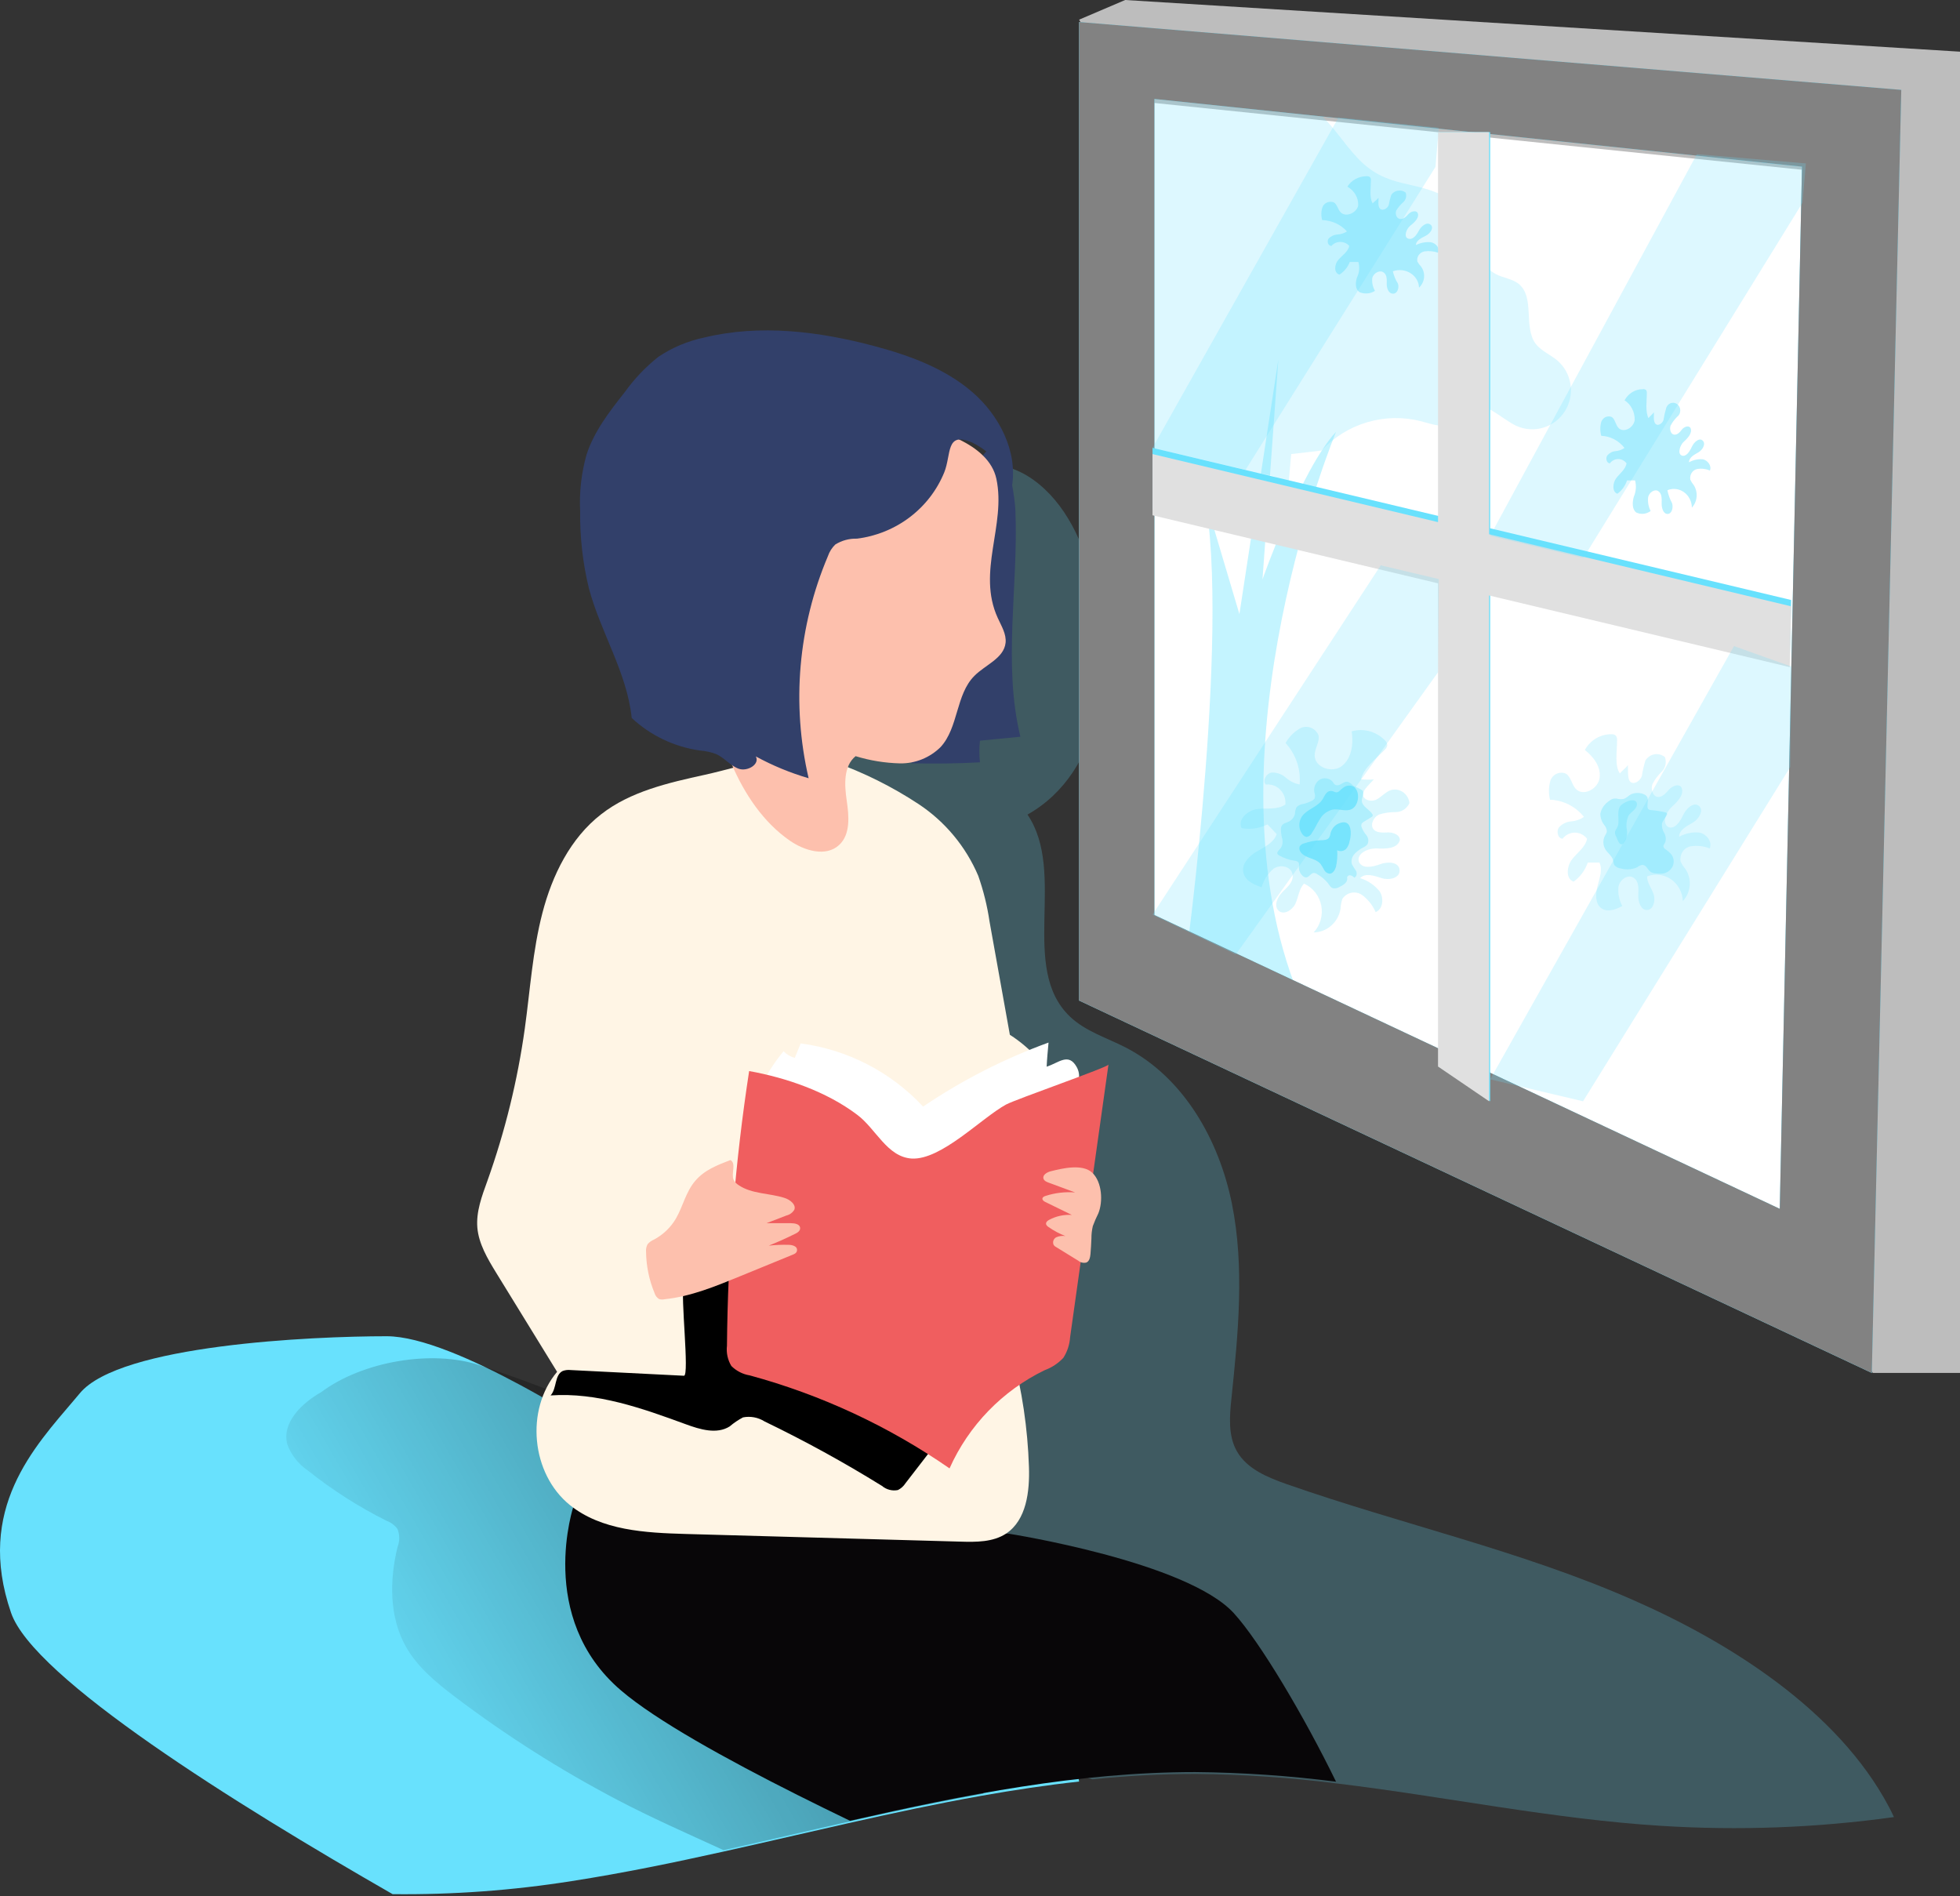 <svg width="214" height="207" viewBox="0 0 214 207" fill="none" xmlns="http://www.w3.org/2000/svg">
<rect x="0" y="0" width="214" height="207" fill="#333333" stroke="none"/>
<path d="M117.82 194.486C114.259 194.876 110.705 195.413 107.165 196.038C102.271 196.906 97.399 197.951 92.527 199.054L86.752 200.371C84.123 200.974 81.495 201.578 78.866 202.159C76.238 202.74 73.58 203.314 70.936 203.836C68.108 204.395 65.272 204.91 62.429 205.352C55.96 206.376 49.416 206.853 42.867 206.779C25.711 196.943 3.624 183.171 1.203 176.05C-2.692 164.735 3.742 157.974 8.14 152.781C8.338 152.555 8.53 152.327 8.718 152.096C13.101 146.807 34.085 145.873 42.222 145.873C45.925 145.873 51.656 148.425 56.846 151.221C63.095 154.59 68.515 158.305 68.515 158.305L80.629 165.662L116.687 187.556L117.82 194.486Z" fill="#68E1FD"/>
<path d="M107.401 195.806C102.49 196.682 97.601 197.735 92.712 198.847L86.917 200.175C84.279 200.783 81.641 201.392 79.004 201.977C75.073 200.175 71.106 198.44 67.265 196.415C61.132 193.188 55.272 189.467 49.745 185.289C47.679 183.724 45.606 182.033 44.328 179.778C42.486 176.537 42.523 172.524 43.4 168.897C43.653 168.261 43.653 167.553 43.4 166.917C43.106 166.514 42.7 166.207 42.233 166.034C39.169 164.506 36.275 162.658 33.6 160.523C32.579 159.83 31.8 158.837 31.371 157.682C30.732 155.316 32.946 153.18 35.086 151.964C39.544 148.634 47.144 147.298 52.397 149.049C53.883 149.546 55.421 150.072 56.974 150.636C62.524 152.661 68.297 155.131 73.001 158.202C75.89 160.19 78.508 162.546 80.787 165.211C82.385 166.998 83.9 168.867 85.401 170.729L95.008 182.641C96.769 184.747 98.039 187.091 99.607 189.279C100.885 191.074 103.121 192.313 104.86 193.685C105.715 194.33 106.591 195.042 107.401 195.806Z" fill="url(#paint0_linear)"/>
<path d="M117.82 2.147L122.851 0L214 5.642V149.88H204.477L117.82 2.147Z" fill="#BDBDBD"/>
<path opacity="0.23" d="M206.787 198.365C198.358 199.538 189.832 199.858 181.339 199.32C169.509 198.579 157.813 196.128 146.05 194.707C140.915 194.053 135.747 193.702 130.571 193.655C126.798 193.656 123.027 193.853 119.275 194.247C111.739 191.87 104.715 188.442 99.523 182.614C91.758 173.898 89.763 161.583 88.88 149.95C86.56 118.924 89.895 87.734 98.722 57.896C99.123 56.165 99.861 54.529 100.896 53.083C103.684 49.691 109.277 49.817 112.837 52.387C116.397 54.956 118.273 59.259 119.401 63.495C121.834 72.677 120.469 84.266 112.184 88.924C116.508 95.322 111.235 105.674 116.835 110.991C118.526 112.598 120.855 113.294 122.924 114.361C129.243 117.626 133.1 124.454 134.502 131.392C135.903 138.331 135.191 145.559 134.457 152.63C134.249 154.6 134.071 156.718 135.05 158.436C136.156 160.376 138.41 161.287 140.509 162.028C153.014 166.404 166.053 169.285 178.187 174.616C188.756 179.237 200.616 186.672 206.208 197.195C206.423 197.602 206.616 197.98 206.787 198.365Z" fill="#68E1FD"/>
<path d="M125.835 11.221V100.2L194.719 132.247L197.168 18.576L125.835 11.221Z" fill="white"/>
<path opacity="0.23" d="M176.558 80.848C176.582 80.661 176.535 80.471 176.428 80.317C176.362 80.257 176.285 80.211 176.201 80.183C176.118 80.154 176.029 80.144 175.941 80.153C175.352 80.147 174.773 80.303 174.262 80.606C173.752 80.908 173.329 81.346 173.038 81.873C173.996 82.621 174.823 83.72 174.649 84.931C174.475 86.143 172.849 86.995 172.036 86.105C171.593 85.612 171.52 84.789 170.962 84.453C170.804 84.386 170.635 84.353 170.465 84.355C170.295 84.356 170.127 84.393 169.97 84.463C169.814 84.533 169.673 84.634 169.555 84.76C169.437 84.887 169.345 85.037 169.285 85.2C169.079 85.882 169.061 86.61 169.234 87.302C169.946 87.326 170.645 87.507 171.284 87.83C171.923 88.154 172.489 88.613 172.943 89.179C172.521 89.468 172.033 89.638 171.528 89.672C171.017 89.71 170.54 89.951 170.199 90.345C169.909 90.771 170.098 91.534 170.606 91.564C170.765 91.356 170.969 91.187 171.201 91.071C171.433 90.955 171.687 90.895 171.945 90.895C172.203 90.895 172.457 90.955 172.689 91.071C172.921 91.187 173.125 91.356 173.284 91.564C173.096 92.499 172.225 93.059 171.644 93.807C171.063 94.555 170.918 95.939 171.811 96.245C172.527 95.738 173.068 95.01 173.357 94.166H174.635C175.005 94.959 174.635 95.886 174.424 96.724C174.214 97.561 174.141 98.653 174.838 99.147C175.535 99.64 176.399 99.274 177.125 98.915C176.772 98.253 176.63 97.495 176.718 96.746C176.892 95.998 177.742 95.422 178.359 95.819C178.976 96.215 178.896 97.045 178.874 97.748C178.852 98.451 179.15 99.363 179.832 99.341C180.515 99.319 180.769 98.331 180.558 97.658C180.348 96.985 179.832 96.387 179.832 95.669C180.263 95.506 180.725 95.45 181.181 95.506C181.636 95.562 182.073 95.729 182.454 95.992C182.835 96.256 183.15 96.608 183.373 97.022C183.596 97.435 183.721 97.896 183.738 98.369C184.17 97.911 184.435 97.313 184.488 96.676C184.541 96.04 184.379 95.404 184.028 94.877C183.81 94.626 183.629 94.344 183.491 94.039C183.426 93.676 183.502 93.301 183.701 92.994C183.9 92.687 184.208 92.472 184.558 92.394C185.269 92.275 185.998 92.352 186.671 92.618C186.983 91.871 186.315 91.048 185.56 90.891C184.79 90.812 184.014 90.971 183.331 91.347C183.331 90.599 184.173 90.181 184.819 89.807C185.465 89.433 186.068 88.491 185.509 87.99C184.95 87.489 184.108 88.251 183.781 88.962C183.455 89.672 182.881 90.562 182.163 90.293C181.437 89.882 181.879 88.685 182.511 88.102C183.143 87.519 183.963 86.718 183.571 85.933C183.251 85.514 182.584 85.814 182.228 86.202C181.872 86.591 181.466 87.092 180.95 86.995C180.435 86.898 180.224 86.128 180.42 85.597C180.686 85.09 181.029 84.63 181.437 84.236C181.637 84.034 181.776 83.777 181.838 83.496C181.9 83.215 181.882 82.921 181.785 82.65C181.624 82.519 181.438 82.424 181.239 82.371C181.039 82.319 180.832 82.311 180.629 82.348C180.427 82.385 180.234 82.466 180.064 82.585C179.894 82.704 179.751 82.859 179.644 83.039C179.478 83.593 179.349 84.157 179.259 84.729C179.07 85.283 178.351 85.731 177.967 85.305C177.684 84.999 177.763 83.862 177.742 83.525C177.488 83.862 177.081 84.161 176.863 84.43C176.275 83.623 176.558 82.007 176.558 80.848Z" fill="#68E1FD"/>
<path opacity="0.46" d="M179.807 42.951C179.821 42.818 179.791 42.684 179.721 42.572C179.668 42.533 179.608 42.505 179.544 42.491C179.48 42.476 179.415 42.476 179.351 42.489C178.95 42.488 178.556 42.599 178.209 42.812C177.862 43.024 177.575 43.331 177.376 43.7C177.723 43.924 178.008 44.242 178.202 44.62C178.396 44.999 178.492 45.426 178.481 45.857C178.367 46.712 177.247 47.318 176.691 46.69C176.384 46.341 176.342 45.759 175.978 45.524C175.87 45.477 175.753 45.453 175.636 45.455C175.519 45.456 175.403 45.483 175.296 45.533C175.189 45.583 175.092 45.656 175.012 45.747C174.932 45.837 174.87 45.944 174.83 46.061C174.692 46.555 174.692 47.081 174.83 47.575C175.317 47.593 175.795 47.721 176.233 47.949C176.67 48.178 177.057 48.501 177.368 48.9C177.077 49.104 176.74 49.224 176.392 49.248C176.043 49.277 175.719 49.447 175.486 49.724C175.286 50.027 175.415 50.557 175.764 50.587C175.873 50.44 176.012 50.32 176.171 50.238C176.329 50.155 176.504 50.113 176.68 50.113C176.857 50.113 177.031 50.155 177.19 50.238C177.349 50.32 177.488 50.44 177.597 50.587C177.468 51.246 176.884 51.662 176.477 52.184C176.071 52.706 175.992 53.698 176.591 53.902C177.08 53.546 177.449 53.035 177.646 52.442H178.524C178.678 53.041 178.628 53.679 178.381 54.243C178.217 54.841 178.181 55.598 178.659 55.953C178.911 56.071 179.187 56.117 179.46 56.088C179.734 56.059 179.996 55.955 180.221 55.787C179.985 55.324 179.89 54.795 179.95 54.273C180.064 53.758 180.663 53.342 181.069 53.622C181.476 53.902 181.433 54.485 181.426 54.977C181.419 55.469 181.611 56.12 182.082 56.105C182.552 56.09 182.716 55.393 182.559 54.916C182.32 54.482 182.149 54.009 182.053 53.516C182.347 53.394 182.665 53.35 182.979 53.386C183.293 53.422 183.595 53.539 183.857 53.725C184.12 53.912 184.336 54.163 184.487 54.457C184.639 54.752 184.721 55.081 184.727 55.416C185.023 55.094 185.205 54.673 185.242 54.224C185.278 53.776 185.167 53.327 184.927 52.956C184.777 52.779 184.653 52.58 184.556 52.366C184.511 52.112 184.56 51.85 184.693 51.635C184.826 51.419 185.032 51.266 185.269 51.208C185.749 51.12 186.243 51.175 186.695 51.367C186.909 50.852 186.453 50.254 185.939 50.141C185.412 50.091 184.882 50.204 184.413 50.466C184.413 49.929 184.984 49.641 185.433 49.384C185.882 49.127 186.289 48.453 185.904 48.097C185.519 47.742 184.948 48.279 184.72 48.778C184.492 49.278 184.1 49.914 183.615 49.724C183.13 49.535 183.422 48.589 183.85 48.211C184.278 47.832 184.834 47.234 184.563 46.697C184.342 46.402 183.85 46.614 183.643 46.886C183.436 47.159 183.123 47.514 182.766 47.446C182.41 47.378 182.26 46.841 182.403 46.462C182.593 46.106 182.834 45.782 183.116 45.501C183.223 45.423 183.311 45.318 183.371 45.195C183.431 45.072 183.462 44.935 183.46 44.797C183.458 44.658 183.424 44.522 183.361 44.401C183.298 44.28 183.207 44.177 183.098 44.102C182.988 44.027 182.863 43.982 182.732 43.971C182.602 43.96 182.472 43.983 182.352 44.038C182.233 44.093 182.128 44.179 182.047 44.288C181.966 44.397 181.912 44.525 181.889 44.661C181.775 45.053 181.687 45.452 181.625 45.857C181.497 46.243 181.005 46.561 180.741 46.258C180.477 45.955 180.606 45.244 180.584 45.002C180.413 45.236 180.135 45.448 179.985 45.645C179.622 44.911 179.807 43.768 179.807 42.951Z" fill="#68E1FD"/>
<path opacity="0.46" d="M149.681 19.694C149.694 19.572 149.662 19.448 149.59 19.345C149.54 19.305 149.482 19.275 149.419 19.256C149.356 19.238 149.29 19.232 149.224 19.238C148.796 19.237 148.376 19.342 148.005 19.542C147.635 19.742 147.328 20.031 147.115 20.378C147.487 20.588 147.792 20.887 147.999 21.243C148.207 21.6 148.309 22.002 148.295 22.408C148.173 23.206 146.978 23.776 146.384 23.185C146.057 22.864 146.011 22.316 145.623 22.088C145.506 22.045 145.382 22.025 145.257 22.028C145.132 22.031 145.009 22.057 144.895 22.105C144.781 22.152 144.679 22.221 144.593 22.306C144.508 22.391 144.441 22.491 144.397 22.601C144.241 23.062 144.228 23.556 144.359 24.025C144.879 24.041 145.389 24.16 145.856 24.373C146.323 24.587 146.737 24.891 147.069 25.265C146.763 25.462 146.405 25.578 146.034 25.599C145.663 25.624 145.316 25.782 145.067 26.041C144.854 26.326 144.991 26.831 145.364 26.853C145.481 26.715 145.63 26.604 145.799 26.527C145.968 26.45 146.154 26.41 146.342 26.41C146.53 26.41 146.716 26.45 146.886 26.527C147.055 26.604 147.204 26.715 147.321 26.853C147.184 27.48 146.559 27.864 146.125 28.363C145.691 28.861 145.608 29.788 146.247 29.98C146.767 29.64 147.161 29.157 147.374 28.598H148.31C148.476 29.165 148.422 29.767 148.158 30.3C147.983 30.856 147.945 31.575 148.455 31.903C148.724 32.013 149.018 32.057 149.31 32.031C149.601 32.005 149.881 31.909 150.123 31.753C149.873 31.317 149.772 30.82 149.833 30.329C149.955 29.845 150.595 29.453 151.029 29.716C151.463 29.98 151.417 30.535 151.409 30.998C151.402 31.461 151.607 32.067 152.11 32.06C152.612 32.053 152.787 31.348 152.62 30.934C152.362 30.527 152.179 30.081 152.079 29.617C152.394 29.503 152.732 29.463 153.067 29.498C153.402 29.533 153.723 29.642 154.003 29.818C154.282 29.993 154.513 30.229 154.675 30.505C154.838 30.781 154.926 31.089 154.934 31.404C155.251 31.101 155.445 30.705 155.484 30.283C155.523 29.86 155.404 29.439 155.148 29.09C154.988 28.925 154.855 28.741 154.752 28.541C154.704 28.302 154.756 28.054 154.898 27.85C155.039 27.646 155.26 27.5 155.513 27.444C156.026 27.369 156.551 27.421 157.036 27.594C157.264 27.109 156.777 26.547 156.229 26.447C155.665 26.392 155.097 26.499 154.599 26.753C154.599 26.247 155.209 25.977 155.688 25.727C156.168 25.478 156.602 24.858 156.191 24.524C155.78 24.189 155.17 24.695 154.927 25.165C154.683 25.635 154.264 26.233 153.747 26.048C153.229 25.863 153.541 24.98 153.998 24.623C154.455 24.267 155.049 23.704 154.759 23.199C154.523 22.921 153.998 23.12 153.777 23.377C153.556 23.633 153.214 23.968 152.841 23.904C152.468 23.84 152.3 23.327 152.452 22.971C152.656 22.637 152.913 22.335 153.214 22.073C153.358 21.938 153.458 21.767 153.504 21.581C153.55 21.395 153.539 21.2 153.473 21.019C153.355 20.931 153.219 20.867 153.073 20.831C152.927 20.796 152.775 20.79 152.626 20.815C152.478 20.839 152.336 20.893 152.212 20.972C152.087 21.052 151.982 21.155 151.904 21.276C151.783 21.644 151.688 22.02 151.622 22.401C151.485 22.764 150.96 23.064 150.678 22.786C150.397 22.508 150.534 21.824 150.511 21.596C150.328 21.824 150.031 22.023 149.871 22.202C149.483 21.539 149.681 20.464 149.681 19.694Z" fill="#68E1FD"/>
<path opacity="0.25" d="M151.171 81.87C151.33 81.74 151.436 81.555 151.471 81.349C151.464 81.245 151.437 81.144 151.39 81.052C151.344 80.96 151.279 80.879 151.2 80.813C150.734 80.337 150.154 79.996 149.519 79.825C148.884 79.654 148.216 79.659 147.583 79.84C147.796 81.198 147.583 82.775 146.529 83.613C145.474 84.45 143.505 83.801 143.541 82.428C143.541 81.673 144.135 80.957 143.944 80.232C143.784 79.87 143.492 79.588 143.132 79.447C142.771 79.306 142.371 79.317 142.018 79.478C141.329 79.852 140.755 80.42 140.364 81.115C140.917 81.714 141.34 82.428 141.605 83.208C141.87 83.989 141.971 84.819 141.901 85.642C141.34 85.534 140.817 85.273 140.386 84.888C139.948 84.5 139.38 84.305 138.804 84.345C138.248 84.458 137.823 85.212 138.196 85.65C138.484 85.614 138.775 85.646 139.05 85.742C139.324 85.839 139.573 85.998 139.779 86.207C139.985 86.417 140.143 86.672 140.24 86.953C140.338 87.234 140.372 87.534 140.342 87.831C139.47 88.427 138.328 88.193 137.288 88.321C136.249 88.45 135.092 89.445 135.56 90.404C136.521 90.578 137.51 90.435 138.387 89.996L139.397 91.053C139.082 91.981 138.101 92.449 137.266 92.932C136.432 93.415 135.568 94.237 135.743 95.195C135.919 96.154 136.9 96.561 137.75 96.863C137.972 96.047 138.442 95.325 139.09 94.803C139.822 94.35 140.92 94.569 141.111 95.392C141.301 96.214 140.598 96.81 140.049 97.353C139.5 97.897 139.038 98.863 139.595 99.406C140.151 99.949 141.118 99.353 141.44 98.651C141.762 97.95 141.835 97.037 142.37 96.463C142.848 96.672 143.269 96.998 143.597 97.412C143.926 97.826 144.152 98.316 144.257 98.84C144.361 99.364 144.341 99.906 144.197 100.42C144.053 100.934 143.791 101.404 143.432 101.79C144.132 101.781 144.807 101.52 145.342 101.053C145.876 100.587 146.236 99.943 146.36 99.232C146.376 98.857 146.445 98.486 146.565 98.131C146.792 97.787 147.14 97.547 147.535 97.462C147.93 97.378 148.341 97.455 148.682 97.678C149.343 98.158 149.866 98.812 150.197 99.572C151.003 99.247 151.12 98.063 150.637 97.308C150.078 96.62 149.334 96.118 148.499 95.867C149.077 95.248 150.065 95.61 150.871 95.867C151.676 96.124 152.877 95.867 152.811 94.969C152.745 94.071 151.493 94.041 150.688 94.343C149.882 94.644 148.74 94.894 148.374 94.094C148.081 93.158 149.377 92.585 150.329 92.622C151.281 92.66 152.526 92.683 152.833 91.747C152.899 91.151 152.101 90.849 151.552 90.872C151.003 90.894 150.263 90.962 149.926 90.472C149.59 89.981 150 89.174 150.571 88.917C151.172 88.734 151.796 88.645 152.423 88.653C152.732 88.648 153.033 88.553 153.292 88.379C153.551 88.206 153.757 87.961 153.888 87.672C153.862 87.435 153.788 87.207 153.67 87.002C153.551 86.798 153.391 86.622 153.201 86.486C153.011 86.351 152.794 86.26 152.567 86.218C152.339 86.177 152.105 86.186 151.881 86.246C151.274 86.442 150.849 87.001 150.278 87.287C149.707 87.574 148.813 87.348 148.813 86.691C148.813 86.216 149.758 85.378 150 85.084C149.538 85.152 148.989 85.084 148.601 85.084C148.828 83.877 150.278 82.798 151.171 81.87Z" fill="#68E1FD"/>
<path opacity="0.39" d="M145.873 47.145C145.873 47.145 131.613 81.497 141.313 107.401L129.843 101.768C129.843 101.768 135.224 60.263 130.331 50.25L135.323 67.037L139.571 39.273L137.844 63.25C137.844 63.25 142.049 51.258 145.873 47.145Z" fill="#68E1FD"/>
<path opacity="0.23" d="M163.284 29.903C164.088 30.35 165.091 30.409 165.814 30.99C167.636 32.479 166.279 35.704 167.695 37.565C168.293 38.31 169.259 38.712 170.011 39.33C170.791 39.991 171.308 40.913 171.468 41.928C171.628 42.943 171.42 43.982 170.881 44.855C170.343 45.727 169.511 46.374 168.538 46.676C167.565 46.979 166.517 46.916 165.586 46.501C163.808 45.674 162.06 43.582 160.363 44.557C159.685 44.952 159.316 45.756 158.644 46.158C157.619 46.791 156.321 46.3 155.163 45.987C153.233 45.492 151.207 45.527 149.295 46.089C147.384 46.651 145.656 47.718 144.29 49.182L140.978 49.569L140.676 52.92C139.788 52.204 138.707 51.776 137.573 51.691C136.44 51.605 135.308 51.868 134.325 52.443L130.091 50.604C130.299 51.658 130.14 52.752 129.642 53.702C129.143 54.651 128.335 55.398 127.355 55.816C126.347 56.181 125.248 56.2 124.229 55.872C123.209 55.544 122.324 54.886 121.712 53.999C120.667 39.536 120.817 25.01 122.162 10.572C127.775 9.864 135.395 8.807 140.883 10.631C144.652 11.89 145.618 14.407 148.104 17.125C151.445 20.788 154.61 19.53 158.195 21.704C161.197 23.581 160.238 28.22 163.284 29.903Z" fill="#68E1FD"/>
<path d="M145.873 194.502C140.768 193.849 135.628 193.498 130.482 193.452C117.745 193.452 105.266 195.93 92.81 198.772C90.922 197.861 88.99 196.914 87.058 195.945C79.292 192.046 71.622 187.806 67.816 184.551C58.458 176.575 62.654 164.307 62.654 164.307L87.072 165.913L110.186 167.437C110.186 167.437 129.567 170.478 134.715 176.108C137.562 179.223 142.422 187.414 145.873 194.502Z" fill="#080608"/>
<path d="M110.26 112.964L108.042 100.606C107.792 98.905 107.379 97.231 106.808 95.609C105.451 92.415 103.183 89.69 100.289 87.775C97.405 85.876 94.303 84.333 91.049 83.177C86.777 81.514 81.441 83.599 76.954 84.582C72.978 85.454 68.823 86.4 65.638 88.891C62.275 91.5 60.294 95.543 59.222 99.667C58.15 103.791 57.884 108.064 57.3 112.284C56.509 117.947 55.142 123.514 53.22 128.9C52.621 130.555 51.971 132.27 52.119 134.022C52.267 135.774 53.235 137.414 54.174 138.944L60.826 149.758C57.33 153.904 58.002 160.889 62.216 164.297C65.675 167.09 70.464 167.334 74.899 167.46L104.849 168.295C106.571 168.347 108.412 168.362 109.853 167.416C112.071 165.937 112.433 162.826 112.344 160.143C112.209 155.944 111.591 151.775 110.504 147.718C110.238 146.705 109.934 145.611 110.326 144.636C110.752 143.852 111.364 143.184 112.108 142.692C114.271 140.876 115.983 138.584 117.109 135.994C118.235 133.405 118.744 130.589 118.597 127.769C118.228 122.144 115.012 115.987 110.26 112.964Z" fill="#FFF5E5"/>
<path d="M74.865 118.458C75.93 112.639 75.585 106.636 73.863 100.989C74.305 105.893 74.412 110.823 74.183 115.743C74.076 118.008 73.87 120.369 72.761 122.324C72.21 120.513 71.315 118.835 70.13 117.388C70.348 119.213 70.24 121.064 69.81 122.848C69.584 123.737 69.173 124.564 68.606 125.271C68.038 125.977 67.327 126.545 66.524 126.935C67.236 127.975 68.508 128.358 69.632 128.867C70.755 129.376 71.936 130.284 71.936 131.56C71.936 132.158 71.665 132.792 71.936 133.323C72.412 134.282 73.806 133.758 74.645 133.124C76.408 131.796 84.664 127.289 83.178 124.574C81.692 121.859 76.238 125.629 74.417 126.13C73.465 123.814 74.439 120.789 74.865 118.458Z" fill="url(#paint1_linear)"/>
<path d="M74.674 150.187L62.315 149.565C62.023 149.53 61.727 149.563 61.45 149.662C60.527 150.091 60.81 151.594 60.112 152.335C65.201 151.979 70.109 153.734 74.878 155.481C76.433 156.051 78.258 156.607 79.669 155.718C80.117 155.337 80.604 155.007 81.123 154.733C81.937 154.572 82.781 154.731 83.486 155.178C87.872 157.295 92.148 159.643 96.295 162.212C96.535 162.415 96.816 162.56 97.118 162.638C97.419 162.717 97.735 162.725 98.04 162.663C98.374 162.496 98.658 162.241 98.862 161.923L102.337 157.421C102.452 157.289 102.537 157.132 102.584 156.962C102.642 156.607 102.366 156.296 102.119 156.051C98.665 152.654 95.53 148.936 92.755 144.945C90.487 141.672 88.037 137.918 84.169 137.156C81.675 136.667 76.048 138.007 74.667 140.502C74.26 141.176 75.307 150.217 74.674 150.187Z" fill="url(#paint2_linear)"/>
<path d="M110.864 55.702C111.21 63.989 109.467 72.396 111.408 80.427L106.996 80.856C106.908 81.642 106.908 82.436 106.996 83.222C104.462 83.357 101.925 83.39 99.386 83.32C100.43 83.32 102.224 73.617 102.437 72.509C103.173 68.743 103.643 64.923 104.298 61.134C104.879 57.789 105.268 53.088 107.033 50.143C109.666 45.796 110.798 54.037 110.864 55.702Z" fill="#32406A"/>
<path d="M108.937 67.457C109.335 68.334 109.896 69.219 109.793 70.179C109.601 71.874 107.579 72.574 106.391 73.779C104.346 75.817 104.664 79.416 102.701 81.551C102.117 82.129 101.425 82.585 100.665 82.891C99.905 83.198 99.092 83.349 98.273 83.336C96.627 83.296 94.993 83.031 93.418 82.548C92.089 83.634 92.193 85.664 92.444 87.368C92.694 89.071 92.879 91.087 91.617 92.247C90.178 93.578 87.831 92.879 86.223 91.763C83.315 89.74 81.278 86.661 79.876 83.396C78.588 80.087 77.537 76.689 76.733 73.228C75.19 67.457 73.36 61.231 75.545 55.675C77.205 51.443 81.072 48.319 85.352 46.861C89.632 45.403 94.303 45.448 98.768 46.199C102.096 46.757 107.948 48.341 108.789 52.276C109.866 57.319 106.634 62.428 108.937 67.457Z" fill="#FDC0AD"/>
<path d="M93.566 58.804C92.728 58.778 91.903 59.002 91.197 59.445C90.833 59.8 90.558 60.234 90.395 60.713C87.146 68.383 86.41 76.858 88.289 84.959C86.285 84.373 84.352 83.575 82.524 82.578C82.989 83.448 81.587 84.259 80.65 83.92C79.713 83.581 79.076 82.696 78.162 82.306C77.597 82.103 77.007 81.976 76.408 81.93C73.615 81.53 71.017 80.289 68.972 78.378C68.462 73.425 65.576 69.033 64.294 64.213C63.628 61.462 63.308 58.64 63.342 55.812C63.238 53.73 63.474 51.645 64.039 49.636C64.864 47.086 66.558 44.905 68.23 42.79C69.259 41.351 70.488 40.062 71.88 38.958C73.399 37.935 75.108 37.217 76.91 36.843C82.996 35.369 89.435 36.172 95.485 37.786C99.308 38.803 103.138 40.21 106.121 42.768C109.105 45.325 111.121 49.26 110.491 53.085C109.704 50.993 108.132 49.276 106.099 48.288C103.235 47.079 103.888 49.592 103.1 51.56C102.313 53.493 101.013 55.185 99.337 56.458C97.66 57.732 95.668 58.542 93.566 58.804Z" fill="#32406A"/>
<path d="M117.82 2.405V109.227L204.371 149.88L207.588 9.811L117.82 2.405ZM194.321 131.963L126.04 99.884V10.801L196.749 18.193L194.321 131.963Z" fill="#68E1FD"/>
<path d="M117.82 2.405V109.227L204.371 149.88L207.588 9.811L117.82 2.405ZM194.321 131.963L126.04 99.884V10.801L196.749 18.193L194.321 131.963Z" fill="#828282"/>
<path d="M114.483 113.813C109.648 115.574 105.047 117.922 100.786 120.804C97.27 117.024 92.545 114.585 87.424 113.908L86.774 115.491C86.308 115.36 85.885 115.108 85.547 114.761C84.706 115.781 83.972 116.884 83.356 118.053C86.041 121.076 87.998 124.673 89.076 128.569C89.249 129.445 89.559 130.287 89.996 131.065C90.222 131.452 90.552 131.766 90.949 131.974C91.345 132.182 91.792 132.274 92.239 132.24C92.652 132.148 93.044 131.977 93.393 131.737C98.609 128.657 103.922 125.738 109.333 122.979C111.524 121.863 115.513 120.79 117.164 118.994C117.499 118.682 117.721 118.267 117.794 117.815C117.867 117.363 117.786 116.9 117.566 116.498C116.667 114.878 115.623 116.017 114.278 116.447C114.315 115.615 114.403 114.703 114.483 113.813Z" fill="white"/>
<path d="M81.794 116.925C80.269 126.849 79.46 136.87 79.372 146.91C79.282 147.68 79.451 148.457 79.851 149.121C80.393 149.661 81.091 150.02 81.846 150.145C89.647 152.26 97.029 155.694 103.674 160.3C105.767 155.613 109.446 151.816 114.062 149.578C114.839 149.295 115.537 148.833 116.101 148.229C116.533 147.554 116.786 146.781 116.838 145.981C118.236 136.062 119.633 126.141 121.027 116.217C121.027 116.49 110.918 119.998 109.844 120.58C107.149 122.054 102.769 126.659 99.537 126.475C96.85 126.298 95.635 123.218 93.596 121.7C90.239 119.158 85.821 117.647 81.794 116.925Z" fill="#F05E5F"/>
<path d="M79.756 126.637C80.42 127.032 79.809 128.099 80.092 128.779C80.216 129.025 80.408 129.233 80.649 129.379C82.076 130.352 83.991 130.242 85.646 130.769C86.257 130.959 86.943 131.5 86.73 132.056C86.64 132.213 86.517 132.351 86.368 132.461C86.22 132.57 86.049 132.649 85.868 132.692L83.686 133.533H86.364C86.768 133.533 87.287 133.628 87.355 134.001C87.424 134.374 87.05 134.593 86.73 134.732C85.822 135.186 84.883 135.603 83.937 135.983C84.656 135.902 85.381 135.873 86.104 135.895C86.501 135.895 87.027 136.049 87.027 136.436C87.027 136.824 86.692 136.912 86.409 137.029L80.748 139.347C78.108 140.429 75.407 141.541 72.576 141.833C72.372 141.882 72.158 141.875 71.958 141.812C71.726 141.666 71.555 141.446 71.478 141.19C70.874 139.745 70.556 138.205 70.539 136.648C70.51 136.36 70.571 136.07 70.715 135.815C70.9 135.602 71.136 135.434 71.401 135.325C72.419 134.779 73.257 133.971 73.82 132.992C74.583 131.654 74.873 130.132 75.903 128.918C76.933 127.704 78.345 127.185 79.756 126.637Z" fill="#FDC0AD"/>
<path d="M114.726 127.863C114.313 127.966 113.805 128.268 113.931 128.673C114.004 128.909 114.269 129.027 114.497 129.108L117.384 130.176C116.297 130.09 115.204 130.218 114.166 130.552C114.004 130.603 113.82 130.692 113.813 130.854C113.805 131.016 113.975 131.141 114.129 131.215L117.023 132.629C116.164 132.576 115.308 132.762 114.549 133.167C114.387 133.255 114.21 133.388 114.21 133.572C114.21 133.756 114.358 133.866 114.497 133.962C115.064 134.359 115.678 134.686 116.323 134.935C115.986 134.888 115.643 134.934 115.329 135.067C115.255 135.105 115.188 135.156 115.134 135.22C115.079 135.283 115.038 135.357 115.012 135.436C114.986 135.515 114.976 135.599 114.982 135.683C114.989 135.766 115.012 135.847 115.05 135.922C115.123 136.02 115.219 136.098 115.329 136.15L117.722 137.623C117.843 137.724 117.986 137.795 118.14 137.831C118.293 137.867 118.453 137.866 118.606 137.829C118.945 137.697 119.026 137.262 119.062 136.901C119.107 136.341 119.143 135.782 119.165 135.222C119.161 134.758 119.213 134.296 119.32 133.844C119.497 133.37 119.698 132.905 119.924 132.452C120.439 131.185 120.336 129.056 119.269 128.032C118.201 127.008 115.963 127.553 114.726 127.863Z" fill="#FDC0AD"/>
<path d="M157.094 14.427V116.429L162.704 120.225V14.427H157.094Z" fill="#68E1FD"/>
<path d="M195.41 72.135L125.835 55.569V48.891L195.565 65.501L195.41 72.135Z" fill="#68E1FD"/>
<path d="M195.565 66.19L195.41 72.828L162.586 65.006V120.225L157.009 116.429V63.681L125.835 56.252V49.57L157.009 56.999V14.427H162.586V58.324L195.565 66.19Z" fill="#E0E0E0"/>
<path d="M71.333 203.809C68.489 204.373 65.637 204.893 62.778 205.339C56.274 206.372 49.693 206.854 43.106 206.779C25.855 196.853 3.644 182.954 1.209 175.768C-2.707 164.349 3.763 157.526 8.186 152.285C8.718 158.51 11.632 164.292 16.324 168.432C25.646 176.815 58.549 196.333 71.333 203.809Z" fill="url(#paint3_linear)"/>
<path opacity="0.23" d="M146.14 12.824L125.835 48.897L135.987 51.296L156.73 18.218L157.093 13.95L146.14 12.824Z" fill="#68E1FD"/>
<path opacity="0.23" d="M185.272 16.831L162.704 58.496L172.877 60.914L196.804 22.134L197.169 17.84L185.272 16.831Z" fill="#68E1FD"/>
<path opacity="0.23" d="M189.323 70.532L162.704 117.827L172.841 120.225L195.469 83.731L195.566 72.76L189.323 70.532Z" fill="#68E1FD"/>
<path opacity="0.23" d="M150.753 61.715L125.835 99.855L134.927 104.195L157.004 73.396L157.093 63.216L150.753 61.715Z" fill="#68E1FD"/>
<path opacity="0.36" d="M145.853 85.712C145.679 85.647 145.595 85.464 145.489 85.325C145.31 85.125 145.06 84.997 144.787 84.966C144.515 84.935 144.241 85.003 144.018 85.157C143.806 85.323 143.646 85.543 143.559 85.793C143.472 86.043 143.46 86.311 143.525 86.567C143.601 86.766 143.601 86.983 143.525 87.181C143.46 87.275 143.371 87.35 143.267 87.401C142.972 87.559 142.655 87.68 142.327 87.759C142.042 87.789 141.775 87.91 141.569 88.103C141.457 88.332 141.396 88.581 141.387 88.834C141.348 89.022 141.264 89.2 141.141 89.352C141.019 89.504 140.862 89.627 140.682 89.711C140.454 89.82 140.174 89.864 140.007 90.054C139.91 90.179 139.857 90.33 139.855 90.486C139.854 90.853 139.903 91.219 139.999 91.575C140.046 91.752 140.053 91.937 140.02 92.117C139.987 92.297 139.916 92.469 139.81 92.62C139.643 92.81 139.37 93.022 139.491 93.241C139.537 93.305 139.6 93.356 139.673 93.388C140.165 93.665 140.704 93.856 141.266 93.951C141.478 93.951 141.728 94.038 141.819 94.228C141.853 94.363 141.853 94.503 141.819 94.638C141.81 94.835 141.849 95.032 141.934 95.212C142.018 95.392 142.145 95.551 142.304 95.676C142.376 95.734 142.462 95.772 142.555 95.785C142.903 95.829 143.101 95.31 143.449 95.296C143.591 95.303 143.727 95.355 143.836 95.442C144.272 95.69 144.657 96.012 144.974 96.392C145.14 96.619 145.277 96.889 145.55 96.969C145.79 97.006 146.035 96.957 146.24 96.831C146.627 96.641 147.074 96.385 147.097 95.968C147.081 95.883 147.081 95.797 147.097 95.712C147.135 95.648 147.195 95.598 147.267 95.571C147.339 95.545 147.418 95.543 147.491 95.566C147.635 95.614 147.763 95.697 147.863 95.807C148.151 95.705 148.181 95.317 148.06 95.076C147.894 94.841 147.743 94.597 147.605 94.345C147.553 94.149 147.552 93.944 147.602 93.748C147.653 93.551 147.753 93.37 147.893 93.219C148.178 92.919 148.517 92.672 148.894 92.489C149.051 92.418 149.189 92.313 149.296 92.181C149.378 92.02 149.41 91.84 149.39 91.661C149.37 91.483 149.298 91.313 149.182 91.173C148.944 90.896 148.761 90.579 148.644 90.237C148.616 90.121 148.632 89.999 148.689 89.894C148.75 89.815 148.828 89.751 148.917 89.703L149.751 89.192C149.801 89.166 149.842 89.125 149.865 89.075C149.886 89.023 149.886 88.966 149.865 88.914C149.531 88.351 148.674 88.037 148.689 87.386C148.689 86.999 149.023 86.546 148.735 86.275C148.462 86.1 148.169 85.955 147.863 85.844C147.673 85.734 147.499 85.493 147.302 85.413C146.763 85.113 146.414 85.851 145.853 85.712Z" fill="#68E1FD"/>
<path opacity="0.79" d="M145.559 86.386C145.422 86.335 145.271 86.33 145.13 86.373C144.99 86.416 144.868 86.505 144.784 86.625C144.605 86.84 144.512 87.109 144.349 87.34C143.814 88.109 142.674 88.356 142.138 89.148C141.948 89.441 141.853 89.785 141.867 90.133C141.88 90.481 142.002 90.817 142.216 91.094C142.319 91.238 142.475 91.338 142.65 91.371C142.775 91.351 142.894 91.302 142.995 91.227C143.097 91.152 143.178 91.053 143.232 90.94C143.566 90.455 143.799 89.909 144.124 89.402C144.274 89.147 144.474 88.925 144.713 88.749C144.952 88.573 145.224 88.447 145.513 88.379C146.219 88.263 146.995 88.656 147.615 88.309C148.391 87.894 148.538 86.34 147.77 85.863C147.591 85.778 147.39 85.744 147.193 85.767C146.995 85.791 146.808 85.869 146.653 85.994C146.149 86.363 146.126 86.671 145.559 86.386Z" fill="#68E1FD"/>
<path opacity="0.79" d="M146.152 89.903C145.94 89.996 145.751 90.138 145.599 90.32C145.447 90.501 145.337 90.717 145.276 90.95C145.254 91.111 145.207 91.266 145.137 91.411C144.956 91.711 144.552 91.718 144.212 91.726C143.582 91.747 142.959 91.865 142.362 92.077C142.265 92.097 142.174 92.137 142.094 92.197C142.014 92.256 141.946 92.332 141.896 92.421C141.868 92.506 141.859 92.596 141.87 92.685C141.881 92.774 141.911 92.859 141.958 92.933C142.41 93.739 143.628 93.621 144.198 94.332C144.337 94.538 144.465 94.753 144.58 94.976C144.64 95.087 144.724 95.182 144.826 95.252C144.927 95.322 145.044 95.365 145.164 95.378C145.512 95.378 145.749 95.005 145.86 94.646C145.997 94.048 146.044 93.43 145.999 92.816C146.157 92.901 146.337 92.932 146.513 92.904C146.688 92.877 146.852 92.792 146.98 92.663C147.131 92.481 147.243 92.266 147.307 92.033C147.613 91.03 147.647 89.266 146.152 89.903Z" fill="#68E1FD"/>
<path opacity="0.36" d="M174.727 88.826C174.729 89.277 174.884 89.715 175.17 90.079C175.344 90.278 175.44 90.527 175.444 90.784C175.402 90.943 175.331 91.095 175.235 91.233C175.109 91.477 175.05 91.746 175.064 92.015C175.078 92.285 175.164 92.547 175.315 92.778C175.574 93.161 176.017 93.46 176.122 93.903C176.14 94.082 176.183 94.259 176.251 94.428C176.339 94.535 176.449 94.624 176.575 94.69C176.702 94.756 176.841 94.797 176.985 94.81C177.574 94.977 178.208 94.928 178.76 94.675C178.915 94.545 179.104 94.454 179.308 94.413C179.415 94.423 179.518 94.457 179.608 94.512C179.697 94.567 179.772 94.641 179.824 94.728C179.931 94.902 180.068 95.059 180.228 95.193C180.415 95.291 180.626 95.345 180.841 95.35C181.108 95.388 181.38 95.388 181.647 95.35C181.879 95.296 182.092 95.189 182.268 95.039C182.444 94.89 182.578 94.702 182.658 94.493C182.738 94.284 182.761 94.06 182.725 93.841C182.69 93.621 182.596 93.413 182.454 93.236C182.265 93.03 182.052 92.847 181.817 92.688C181.743 92.648 181.683 92.588 181.647 92.516C181.55 92.321 181.736 92.118 181.825 91.923C181.922 91.591 181.878 91.237 181.704 90.933C181.524 90.634 181.437 90.294 181.454 89.951C181.518 89.576 181.849 89.291 182.002 88.939C182.022 88.891 182.022 88.837 182.002 88.789C181.983 88.76 181.958 88.735 181.927 88.717C181.896 88.699 181.861 88.687 181.825 88.684C181.322 88.564 180.809 88.481 180.292 88.436C180.163 88.438 180.038 88.392 179.945 88.309C179.907 88.258 179.885 88.198 179.881 88.136C179.816 87.589 180.179 86.997 179.469 86.697C179.256 86.608 179.025 86.562 178.792 86.562C178.558 86.562 178.327 86.608 178.114 86.697C177.816 86.839 177.598 87.109 177.308 87.207C177.091 87.259 176.863 87.259 176.646 87.207C176.49 87.165 176.325 87.161 176.167 87.195C176.009 87.229 175.863 87.3 175.743 87.402C175.216 87.734 174.85 88.246 174.727 88.826Z" fill="#68E1FD"/>
<path opacity="0.36" d="M176.874 88.044C176.463 88.721 176.935 89.711 176.545 90.396C176.455 90.512 176.384 90.642 176.333 90.783C176.318 90.969 176.359 91.154 176.45 91.312L176.668 91.803C176.75 91.989 176.887 92.205 177.072 92.168C177.128 92.156 177.18 92.128 177.222 92.086C177.396 91.892 177.523 91.655 177.593 91.396C177.663 91.137 177.675 90.862 177.626 90.597C177.529 90.071 177.594 89.524 177.811 89.041C178.084 88.617 178.645 88.394 178.727 87.88C178.745 87.781 178.73 87.678 178.686 87.59C178.358 87.024 177.127 87.649 176.874 88.044Z" fill="#68E1FD"/>
<defs>
<linearGradient id="paint0_linear" x1="141.965" y1="133.354" x2="39.631" y2="192.08" gradientUnits="userSpaceOnUse">
<stop offset="0.01"/>
<stop offset="0.13" stop-opacity="0.69"/>
<stop offset="1" stop-opacity="0"/>
</linearGradient>
<linearGradient id="paint1_linear" x1="3122.28" y1="7890.13" x2="2199.38" y2="7669.57" gradientUnits="userSpaceOnUse">
<stop offset="0.01"/>
<stop offset="0.13" stop-opacity="0.69"/>
<stop offset="1" stop-opacity="0"/>
</linearGradient>
<linearGradient id="paint2_linear" x1="7051.8" y1="5572.62" x2="6899.3" y2="7394.94" gradientUnits="userSpaceOnUse">
<stop offset="0.01"/>
<stop offset="0.13" stop-opacity="0.69"/>
<stop offset="1" stop-opacity="0"/>
</linearGradient>
<linearGradient id="paint3_linear" x1="3124.4" y1="20909.9" x2="6442.63" y2="14817.3" gradientUnits="userSpaceOnUse">
<stop offset="0.01"/>
<stop offset="0.13" stop-opacity="0.69"/>
<stop offset="1" stop-opacity="0"/>
</linearGradient>
</defs>
</svg>
